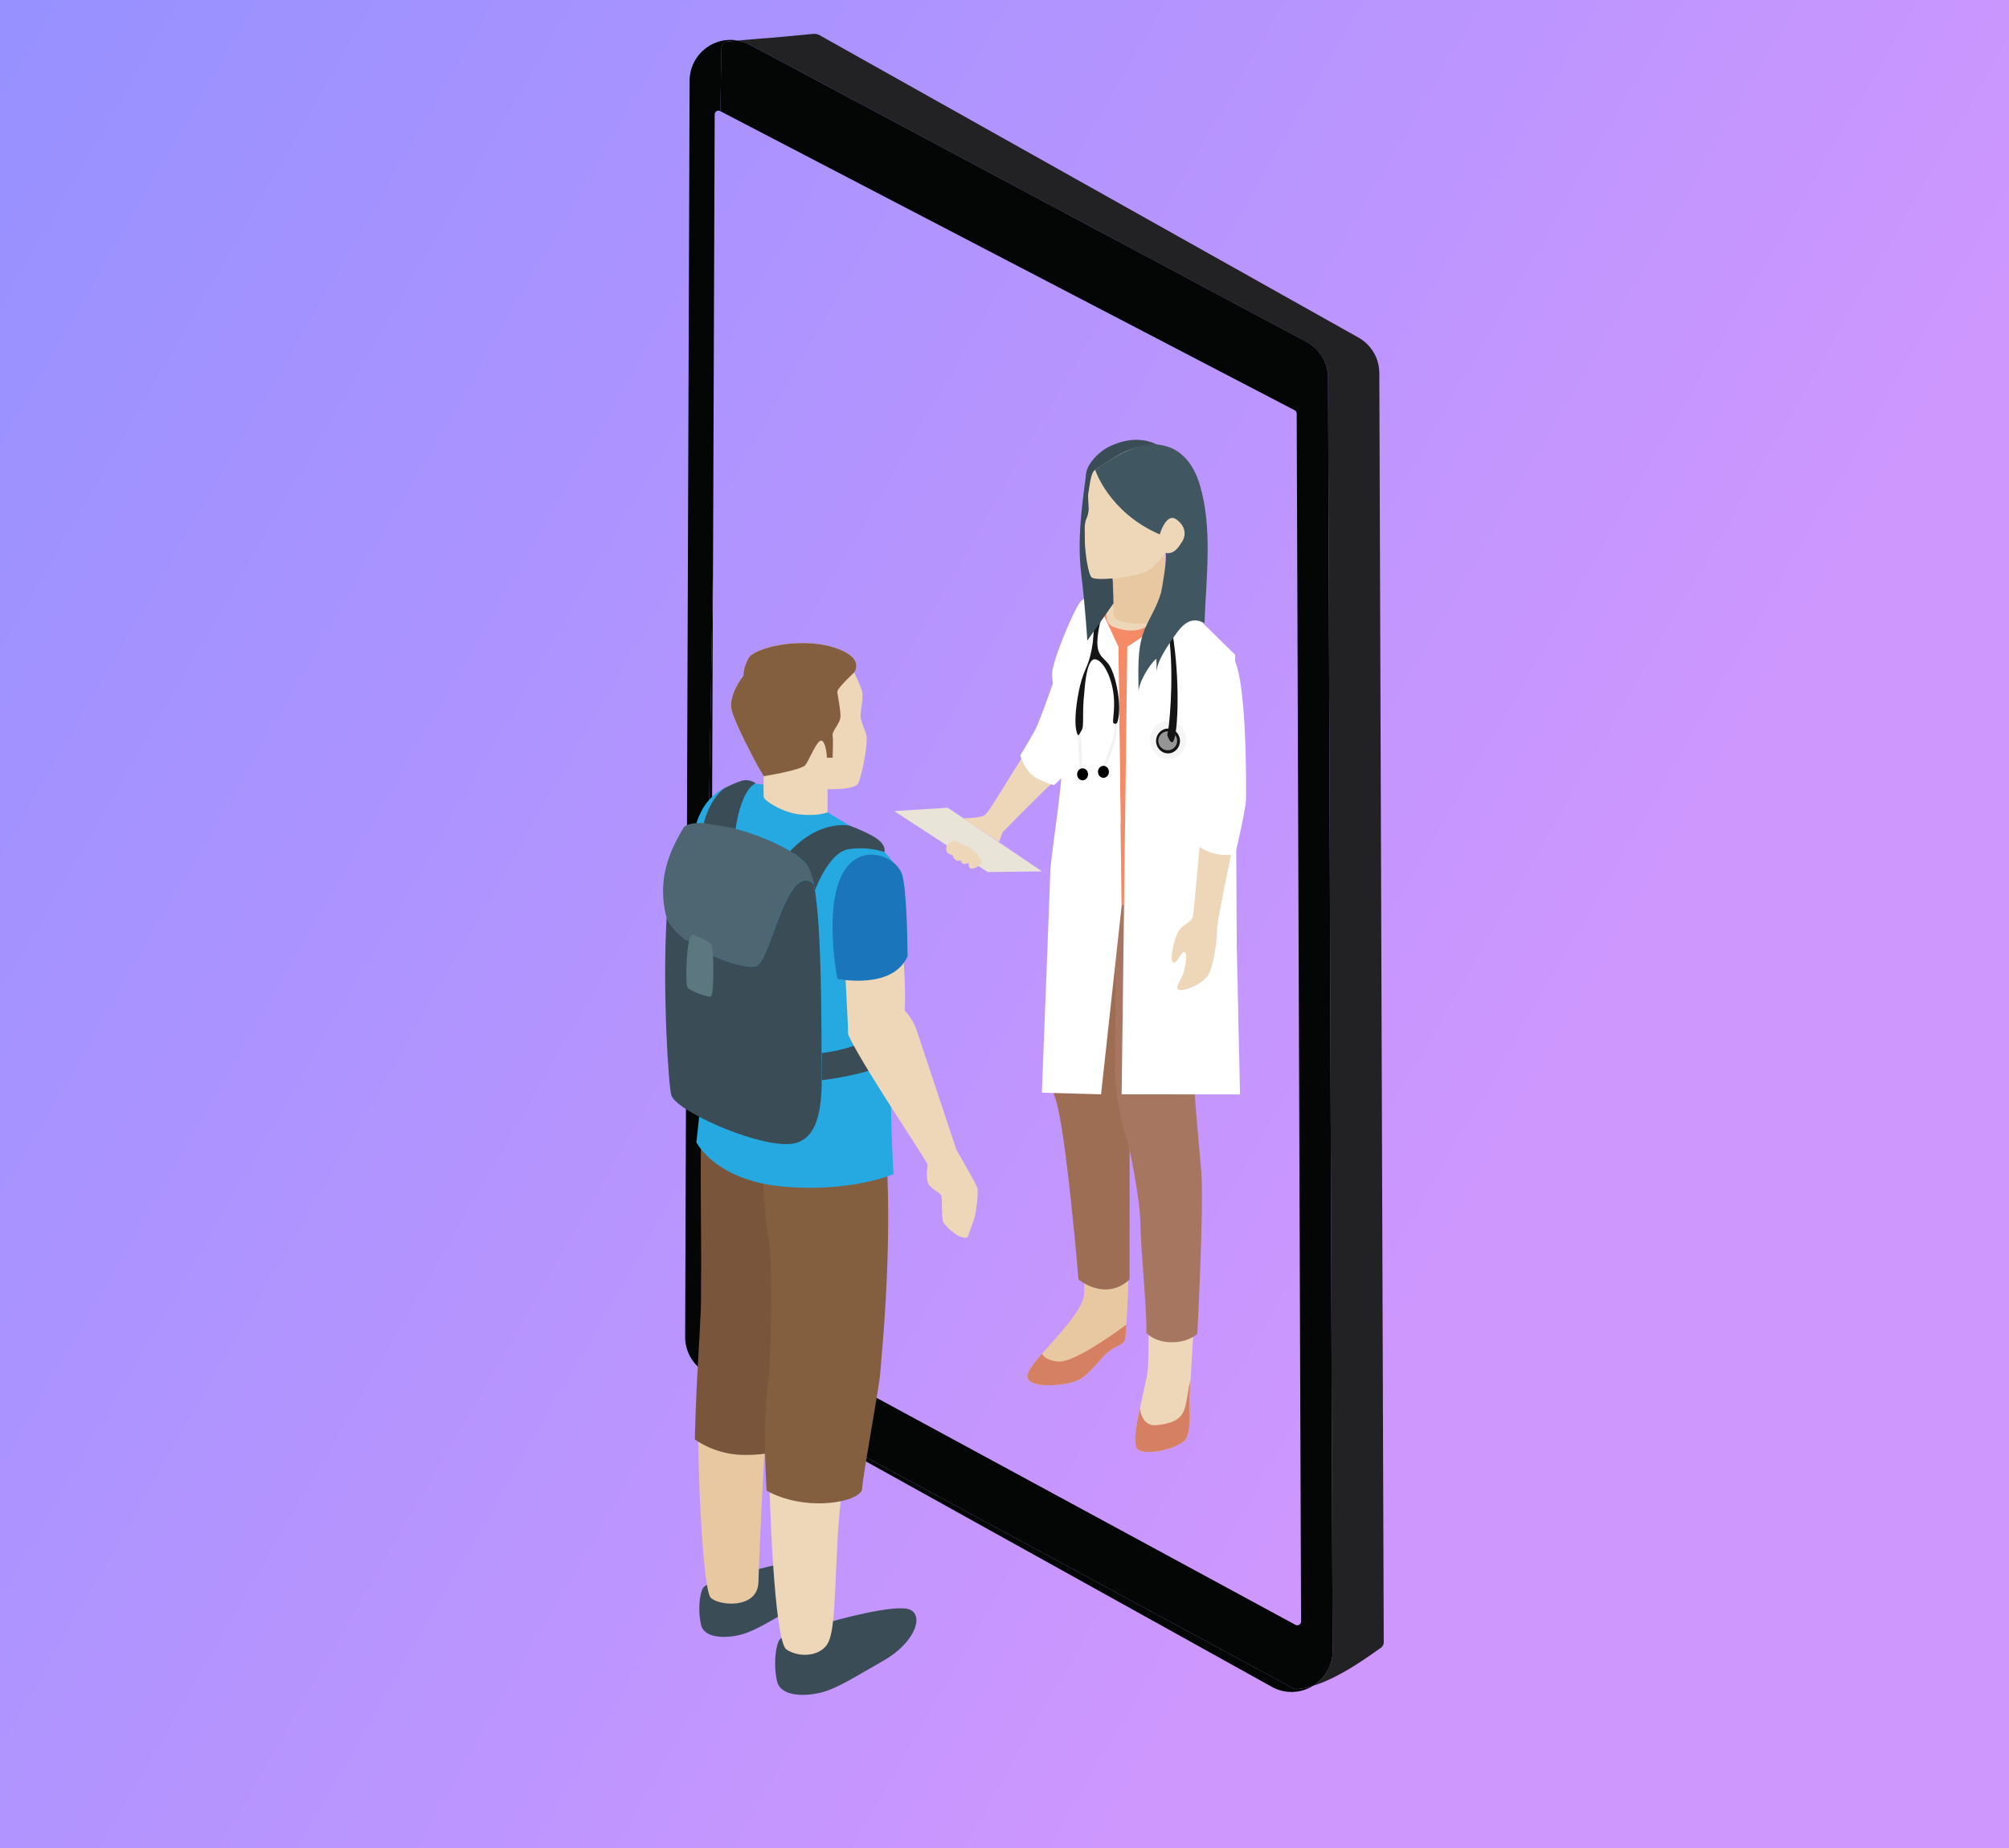 <svg id="Layer_1" data-name="Layer 1" xmlns="http://www.w3.org/2000/svg" xmlns:xlink="http://www.w3.org/1999/xlink" viewBox="0 0 1115 1026"><rect x="0" y="0" width="1115" height="1026" fill="#333333" stroke="none"/><defs><style>.cls-1{fill:url(#linear-gradient);}.cls-2{fill:#e8e4d8;}.cls-3{fill:#eed6b9;}.cls-4{fill:#fff;}.cls-5{fill:#e8c8a0;}.cls-6{fill:#9d6e54;}.cls-7{fill:#a77660;}.cls-8{fill:#f58a66;}.cls-9{fill:#f3f1f2;}.cls-10{fill:#141414;}.cls-11{fill:#d58062;}.cls-12{fill:#f5f5f5;}.cls-13{fill:#969595;}.cls-14{fill:#405660;}.cls-15{fill:#3a4d57;}.cls-16{fill:#222124;}.cls-17{fill:#040605;}.cls-18{fill:#79563b;}.cls-19{fill:#835f40;}.cls-20{fill:#25a9e0;}.cls-21{fill:#4d6671;}.cls-22{fill:#1b75bb;}.cls-23{fill:#5c777f;}</style><linearGradient id="linear-gradient" x1="-82.76" y1="143.35" x2="1197.76" y2="882.65" gradientUnits="userSpaceOnUse"><stop offset="0" stop-color="#9691ff"/><stop offset="0.72" stop-color="#ce97fe"/></linearGradient></defs><title>feature1</title><rect class="cls-1" width="1115" height="1026"/><polygon class="cls-2" points="496.29 450.22 525.99 448.34 578.33 483.7 548.19 484.06 496.29 450.22"/><path class="cls-3" d="M566.27,409.77c-11,16.23-22.25,36.57-25,38.2s-11.8,1.62-11.8,1.62l19.86,13.2,2.11-5.5s20.18-20.73,27.77-27.48S573.72,398.83,566.27,409.77Z" transform="translate(5.09 4.61)"/><path class="cls-3" d="M520.41,464.67s-1.26,3.45,1.08,4.57l2.34,1.11a3.13,3.13,0,0,0,1.68,2.47,2.07,2.07,0,0,0,2.56-.05s.33,2.14,1.93,2.18a4.06,4.06,0,0,0,2.48-.67s-.36,3.62,2.2,3.24,5-2.54,5.24-3.24-3.4-7.15-8.46-9.12-6.58-3.53-7.89-3A13.44,13.44,0,0,0,520.41,464.67Z" transform="translate(5.09 4.61)"/><path class="cls-4" d="M582.55,365.05s-9.84,29.6-13.46,36.12-7.92,13.52-7.92,13.52,2.46,9.5,9.72,13,9.08,3.48,9.08,3.48,11.08-9.95,12.78-14.08S590,383.6,590,383.6Z" transform="translate(5.09 4.61)"/><path class="cls-5" d="M565.1,758.86c-1,7.94,22.91,6,29.36,2s11.45-11.94,15.93-15.4,8.41-3.52,9-7c.12-1,.42-3.88.66-7.81.71-9.61,1.49-25.66.83-36.94-1-15.93,1.31-52.69-1.49-71.61-.42-2.68-.72-5.49-1-8.41-1.38-14.5-1.44-31.27-1.85-41.17-.54-11.94,2.32-59.32,2.32-59.32s3-54.71,3-67.6c0-4.36-3.52-6.75-8.24-7.94-9.25-2.51-23.09-.54-23.09-.54-16.41,77.58-9.79,121.31-9.43,145.72.3,21.9,6.45,35.8,9,60.15s7.46,58.65,6.45,71.13c-.66,8.35-14.21,22.19-23.28,32.7C568.8,751.94,565.46,756.23,565.1,758.86Z" transform="translate(5.09 4.61)"/><path class="cls-6" d="M586.25,436s-7,42.37-9.1,71.22-2.61,81.72,3.32,97.46,13,100.94,13,100.94,14.87,12.43,28.36,0V551.47l12.49-106.41L620,425.84Z" transform="translate(5.09 4.61)"/><path class="cls-3" d="M599.41,497.8c5,15.39,19.93,16.89,17.9,41.77s-3.46,54.18.54,72.08c.18.66.3,1.37.48,2v.06c3.87,17.18,8.59,34,11.45,66.53,3,33.84,3,68.15,2,76.56-.48,3.94-2.56,12.17-4.23,20.41-2,9.49-3.59,19-1.74,21.9,3.47,5.43,24.35,0,27.33-5s2-15.87,2-21.83c0-1.08.18-5,.54-10.86,1.55-26.62,5.73-93,4.89-108.49-1-18.91-6.44-48.75-5-70.11s9-38.31,6.44-75.6S645.65,467,644.7,447.56c-.66-12.12-18.08-11.82-31.15-9.91h-.06a136.19,136.19,0,0,0-14.08,2.92S594.46,482.34,599.41,497.8Z" transform="translate(5.09 4.61)"/><path class="cls-7" d="M597.21,445.06s-3,36.55,0,48.73,13.69,23.12,15.68,28.84.75,60.42.75,68.62,3.73,29.09,6,34.56,8.2,36.8,8.2,49,4,51.47,3.23,60.42c0,0,4.48,5.22,14.17,5.22s14.18-4.72,14.18-4.72,3.73-70.62,2.23-89.51S656.9,597,657.4,586.28s7.21-33.57,8.7-56.94-4.48-46.74-4.48-46.74L648.7,445.06s-7.46-14.42-8.46-14.42-34.81.74-34.81.74Z" transform="translate(5.09 4.61)"/><path class="cls-3" d="M680.79,376.14c-3.35-21.82-11.93-28-31.32-42.89s-41.21-22.56-52.4-5.22-16.6,40.46-16.6,44.56,6.72,13.62,6.53,19-.75,44.39-.75,44.39,5.78,14.91,32.08,16.59S647,450.35,647,450.35s3.36-20.51,5.78-32.63S683.07,390.94,680.79,376.14Z" transform="translate(5.09 4.61)"/><path class="cls-2" d="M647,450.35s-2.42,3.92-28.71,2.24S586.25,436,586.25,436s.56-39,.75-44.39-6.53-14.91-6.53-19,5.41-27.22,16.6-44.56c4-6.24,9.44-9.21,15.61-9.8-.91,1.09-11.25,13.56-11,21.17.25,8,23.37,23.62,32.57,23.62s14.3-15.49,27.12-20.43c11.21,9.31,16.86,16.84,19.43,33.55,2.28,14.8-25.54,29.46-28,41.58S647,450.35,647,450.35Z" transform="translate(5.09 4.61)"/><path class="cls-8" d="M678.18,358.46c-4.48-7.83-28.35-27.6-28.35-27.6a78.76,78.76,0,0,0-10.07,6.34c-5.59,4.1-12.32,12.06-27.22,6-8.21-3.36,0-19.27,0-19.27a47.53,47.53,0,0,0-10.44,1.53l13.54,29,1.81,143.85c8.28-5.76,15-14.84,21.57-17.1,9.69-3.36,25.36,10.07,25.36,10.07-2.61-16.79-10.82-34.32-13.43-41.4s0-22.75,1.87-32.11,8.95-6.68,17.9-18.24S682.65,366.29,678.18,358.46Z" transform="translate(5.09 4.61)"/><path class="cls-4" d="M606,602.83l11.42-104.57-1.81-143.85-13.54-29c-3.36.95-6.63,2.46-8.21,4.93-4,6.22-13.8,29.59-14.92,37.79s6,20.89,6,42.15c0,20.19-7.06,61.56-7.13,69.17a7.59,7.59,0,0,0,0,.94l-4.66,121.53Z" transform="translate(5.09 4.61)"/><path class="cls-9" d="M595.23,425.3c-.66.05-2.59-14.82-1.93-27.36.06-1.14.21-4,.48-4,.42,0,.87,6.79,1.13,10.78.21,3.16.42,6.51.48,11.1C595.48,422.12,595.52,425.27,595.23,425.3Z" transform="translate(5.09 4.61)"/><path class="cls-9" d="M606.66,423.2c.66.06,8.79-14.33,8.13-26.87-.06-1.14-.21-4-.48-4s-.87,6.79-1.13,10.78c-.2,3.16-1.89,5.93-3.3,10.3C608,419.34,606.37,423.18,606.66,423.2Z" transform="translate(5.09 4.61)"/><path class="cls-10" d="M642.78,402.83c.86-1,3.7-28.89,1.3-51.09-.19-1.67-1.87-16.4-6.89-21.76-2.65-2.82-3.6-.23-9.26-.5-8.9-.43-11.11-7.05-15.93-2.53-3.25,3-5,8.62-5.6,10.62-1.32,4.33-3.43,13.72-1.94,18.72,1,3.53,3,4.47,5.42,7.37,4,4.83,7.93,22.63,5.35,32.09-.51,1.86-1.77,1.53-2.3,1.06-.93-.84.89-6.57.14-14.72-1.06-11.6-6.57-21-10.76-20.74-4.51.28-5.4,16.34-5.6,18.21-1.39,12.82.13,19.12-1.64,21.44-.86,1.13-1.48,3.64-2.23,1.83-2.28-5.43-.44-18.77,1.5-26.81,2.4-9.92,4.47-9.74,6.46-20.24,1.27-6.69.61-7.69,1.72-14.16.29-1.64,3-16.92,8.83-22.77,2.78-2.79,3.74-.88,14.43,1.52,9.7,2.18,10.87,1,13.34,4.56,4.42,6.27,6,17.43,7.32,27.31,3.41,24.7,2.13,53.77-.86,55.14C644.33,408,642.43,403.24,642.78,402.83Z" transform="translate(5.09 4.61)"/><path class="cls-5" d="M612.36,316.47s.19,15.85.74,20.51,13.43,4.66,19,4.66,9.51-3.54,9.7-8.95-.12-30.33-.12-30.33-7.34,1.24-18.15,6.46S612.36,316.47,612.36,316.47Z" transform="translate(5.09 4.61)"/><path class="cls-3" d="M599.43,263.57c-1.74,5.47,0,13.18-.5,15.66s-2,5-2,9-.25,25.11,4,27.84,27.6-1,32.32-4.72a50.38,50.38,0,0,0,8.46-8.95,10.16,10.16,0,0,0,8.45-3.73c3.23-4.23,11.44-21.14,6-39.53s-35.06-19.15-45.5-11.69S599.43,263.57,599.43,263.57Z" transform="translate(5.09 4.61)"/><path class="cls-11" d="M565.1,758.86c-1,7.94,22.91,6,29.36,2s11.45-11.94,15.93-15.4,8.41-3.52,9-7c.12-1,.42-3.88.66-7.81-8.77,6.5-30.2,21.6-38.25,20.52-5-.71-7.58-2.33-8.6-4.35C568.8,751.94,565.46,756.23,565.1,758.86Z" transform="translate(5.09 4.61)"/><path class="cls-11" d="M625.78,799.14c3.47,5.43,24.35,0,27.33-5s2-15.87,2-21.83c0-1.08.18-5,.54-10.86-.6,2.38-1.13,5-1.55,7.57-1.73,11.22-2.75,15.7-16.89,17.43-6.2.77-8.77-3.82-9.72-9.19C625.49,786.73,623.93,796.21,625.78,799.14Z" transform="translate(5.09 4.61)"/><polygon class="cls-4" points="658.71 337.12 625.65 359.01 622.52 607.44 688.22 607.5 686.41 525.23 685.52 363.48 658.71 337.12"/><path class="cls-3" d="M683,391.12c-2-18.65-3.48-32.32-13.18-34.06s-15.66,10.44-13.18,30.83,6.72,47,6.72,47-5.72,67.13-6.47,69.61-5.47,4.23-7.7,7.46-5.47,16.41-3.24,17.65,4.73-6.71,6.47-5.71.25,9-1,12.43-4.47,7.21-2.48,8.45,13.42-2.73,16.66-8.45,5-20.89,4.72-25.11,13.43-67.38,14.17-72.11S683,391.12,683,391.12Z" transform="translate(5.09 4.61)"/><path class="cls-4" d="M682.45,369.49c-2.37-11.49-7.46-17.9-19.14-15.92s-13.93,21.64-10.69,36.8,8.45,43.76,8.45,46-2.24,27.84-2.24,27.84a26.33,26.33,0,0,0,21.63,5.23s6-24.87,6-30.83S686.93,391.12,682.45,369.49Z" transform="translate(5.09 4.61)"/><path class="cls-11" d="M612.84,327.72s-7,2-7.71,8.7a15.48,15.48,0,0,1,.25-9.2c1.74-4.48,7.3-9,7.3-9Z" transform="translate(5.09 4.61)"/><ellipse class="cls-12" cx="648.32" cy="410.75" rx="10.03" ry="10.64"/><ellipse class="cls-10" cx="648.25" cy="411.3" rx="6.64" ry="6.89"/><ellipse class="cls-13" cx="648.1" cy="411.21" rx="5.23" ry="5.26"/><ellipse cx="600.84" cy="429.81" rx="3.04" ry="3.33"/><ellipse cx="612.42" cy="428.43" rx="3.04" ry="3.33"/><path class="cls-10" d="M645.77,347.52c-.73.11-1.48.2-2.24.28.32,2,.5,3.47.55,3.94,2.4,22.2-.44,50.08-1.3,51.09-.35.41,1.55,5.12,2.8,4.55,3-1.37,4.27-30.44.86-55.14C646.23,350.69,646,349.11,645.77,347.52Z" transform="translate(5.09 4.61)"/><path class="cls-14" d="M602.77,256.24s7.45,23.49,35.8,35.8c0,0,3.54-12.31,9.14-8.39s5.4,9.13,3.35,12.31-4.56,7.39-9.36,6.4c1.5.31-1.93,20.14-2.33,21.65-2.1,7.85-6.36,13.92-9.33,21.16-4.32,10.51-3.22,23.92-3.22,35.1-.61-5,6-16.18,9.84-19.21.2,2.55.11,5.19.09,7.78,0-6.18,6.39-15.18,9.71-20,4.48-6.54,9.12-11.75,16.95-7.56.87-24.79,4.63-52.54-2.59-76.7-6.46-21.64-21.88-24.62-33.56-21.39S602.77,256.24,602.77,256.24Z" transform="translate(5.09 4.61)"/><path class="cls-15" d="M637.82,242.62c-9-5-19-3.17-26.29.19s-12.68,9.88-13.61,14.36.65,14.73.65,14.73,1.21-9.51,2.15-12.49,2-3.17,2-3.17,10.43-7.47,16.87-10.26C631.48,240.85,637.82,242.62,637.82,242.62Z" transform="translate(5.09 4.61)"/><path class="cls-15" d="M597.92,257.17c-2.72,20-5.15,38.26-2.91,56.91S598.37,351,598.37,351l14.54-20.7-.55-13.83s-9.26.89-11.44-.44-4-16.12-3.92-20.35-.5-9.32.74-12.06a16.12,16.12,0,0,0,1.37-5.35l-.37-8.82Z" transform="translate(5.09 4.61)"/><path class="cls-16" d="M760.44,202.53a22.73,22.73,0,0,0-12-20L449.72,14.9a5.92,5.92,0,0,0-3.4-.7c-33.81,3.24-18.29,1.6-42,3.71a23,23,0,0,1,6.78,2.32L720,185.15a22.72,22.72,0,0,1,12,20l2.48,706.63a22.45,22.45,0,0,1-10.75,19.36c15.7-4.85,32.13-17.4,37.47-21a3.86,3.86,0,0,0,1.69-3.24Z" transform="translate(5.09 4.61)"/><path class="cls-17" d="M712.52,932.48l-299-161.77a3.84,3.84,0,0,1-.54-.35c-19.55-14.7-29.36-26.08-29.33-34.33l7-428.35.91-248.78a2.11,2.11,0,0,1,3.11-1.82l.06,0,.57-34.86a3.93,3.93,0,0,1,3.58-3.85l5.45-.49A22.74,22.74,0,0,0,377.64,40.2l-2.48,697.17a22.73,22.73,0,0,0,11.69,20L700.73,931.7a22.52,22.52,0,0,0,23-.59,42.26,42.26,0,0,1-9,1.87A4.08,4.08,0,0,1,712.52,932.48Z" transform="translate(5.09 4.61)"/><path class="cls-17" d="M734.5,911.75,732,205.12a22.72,22.72,0,0,0-12-20L411.08,20.23a23,23,0,0,0-6.78-2.32l-5.45.49a3.93,3.93,0,0,0-3.58,3.85l-.57,34.86,318.76,166a2.06,2.06,0,0,1,1.12,1.82L717,895.49a2.11,2.11,0,0,1-3.14,1.81L390.2,721.89a2,2,0,0,1-1.08-1.81l1.5-412.4-7,428.35c0,8.25,9.78,19.63,29.33,34.33a3.84,3.84,0,0,0,.54.35l299,161.77a4.08,4.08,0,0,0,2.24.5,42.26,42.26,0,0,0,9-1.87A22.45,22.45,0,0,0,734.5,911.75Z" transform="translate(5.09 4.61)"/><path class="cls-15" d="M411.22,867.64s31.93-9.13,38.78-5.71,1.6,16.67-13.24,25.11S413.9,900.74,406,902.79s-20.18,2.29-22-5.47-.91-17.13,1.14-20.55S411.22,867.64,411.22,867.64Z" transform="translate(5.09 4.61)"/><path class="cls-5" d="M385.24,624.68c-1,16.9,4.1,60.94,3.08,83.47s-4.1,24.58-5.64,57.35,2.05,112.14,6.66,116.75,26.13,6.46,26.5-8.7c.38-15.75,4.74-111.63,7.3-120.85s8.19-25.61,8.19-48.14,4.1-54.79,4.1-54.79-8.71-24.58-27.14-26.63S385.24,624.68,385.24,624.68Z" transform="translate(5.09 4.61)"/><path class="cls-15" d="M456.69,895.39s35.82-10.24,43.5-6.4,1.79,18.69-14.85,28.16-25.64,15.37-34.46,17.67-22.64,2.56-24.69-6.14-1-19.21,1.28-23S456.69,895.39,456.69,895.39Z" transform="translate(5.09 4.61)"/><path class="cls-3" d="M483.56,646.7c-1.54,35.84-8.7,104.46-10.75,118.8s-10.76,45.06-12.8,80.39-1.54,55.82-6.15,62.48-15.87,7.17-22.53,2.56-9.73-84.49-9.73-112.15,6.66-42.5,6.15-62-3.08-87.56-3.08-87.56S440,636,455.4,634.92,483.56,646.7,483.56,646.7Z" transform="translate(5.09 4.61)"/><path class="cls-18" d="M384,631c-.57,11.71.39,71.24,0,87s-2.68,43-3.45,76.42a49.44,49.44,0,0,0,24.19,8.45c13.83.77,23.05-2.3,23.05-2.3s10-81.42,8.83-104.47-1.15-46.34-1.15-46.34-4.23-16.64-24.2-18.56S384,631,384,631Z" transform="translate(5.09 4.61)"/><path class="cls-19" d="M487.4,647.72c2.05,51.47-3.58,103.7-4,110.23s-9.6,56.45-10,63.75-30.73,13.44-53,1.15c0,0-2.31-34.18.38-55.69s2.69-71.43,1.15-80.26A375,375,0,0,1,418.14,647c-.38-11.91,24.2-20,42.25-17.29S487.4,647.72,487.4,647.72Z" transform="translate(5.09 4.61)"/><path class="cls-20" d="M495.87,500.41c3.66-22.24-8.38-34.51-35.34-50.31-11.13-6.53-52.61-35-73-9.6s1.16,82.19,0,114.45-6.14,74.5-6.14,74.5,10.37,21.13,48,24.58,61.44-6.91,61.44-6.91S485.11,565.7,495.87,500.41Z" transform="translate(5.09 4.61)"/><path class="cls-15" d="M490,563s-11.89,13.82-39,16.89V595a168.69,168.69,0,0,0,38.4-9.22,54.89,54.89,0,0,0,2.75-13.56C492.78,564.26,490,563,490,563Z" transform="translate(5.09 4.61)"/><g id="_Group_" data-name="&lt;Group&gt;"><path class="cls-21" d="M444.27,477.94a35,35,0,0,1,2.34,8.18c-15.36-13.4-23.84,43.68-32.32,45.65s-41.05-9.65-49.41-27c-6.26-23.37,3.94-40.25,9.1-49.47C379.69,445.13,437,462.58,444.27,477.94Z" transform="translate(5.09 4.61)"/><path class="cls-15" d="M450.91,585.48c.25,18.06,1,44.61-18.92,45s-62.25-18.81-64.53-27.29c-1.53-5.59-4.91-56.65-2.58-98.37,8.36,17.32,41,28.88,49.41,27s17-59,32.32-45.65C451.34,510.76,450.67,569.68,450.91,585.48Z" transform="translate(5.09 4.61)"/></g><path class="cls-15" d="M447.21,489.65s7.55-20.89,18.34-22.81a43.43,43.43,0,0,1,20.22,1.5s1.12-3.23-3.49-6.88-15.73-7.73-15.73-7.73S450.21,450,433.41,467.9c0,0,6.91,3.93,9.66,8.09C446.11,480.58,447.21,489.65,447.21,489.65Z" transform="translate(5.09 4.61)"/><path class="cls-15" d="M403.22,455.5s2.44-20.92,11.08-25.34a9.82,9.82,0,0,0-5.54-1.73c-3.29,0-11.71,4.47-11.71,4.47s-7.7,4.78-11.55,19.45C385.5,452.35,399.71,454.5,403.22,455.5Z" transform="translate(5.09 4.61)"/><path class="cls-3" d="M418.78,426.25s-.25,9.48,0,11.53,10.25,8.7,20.23,9.73,15.22-1.22,15.22-1.22V433.42s15,.65,17-3.26,5.89-23.36,4.35-27.46-3.07-7.68-3.07-10,1.54-9.73,1-12.8S469,368.65,469,368.65s6.82-8.45-12-14.09-43.6.52-46.67,6.15-2.8,9.73-2.8,9.73-8.92,11-6.42,19.71,14.34,30.47,14.34,30.47Z" transform="translate(5.09 4.61)"/><path class="cls-19" d="M457,354.56c-18.77-5.63-43.6.52-46.67,6.15s-2.8,9.73-2.8,9.73-8.92,11-6.42,19.71,14.34,30.47,14.34,30.47l3.32,5.63s20.74-3.32,23.05-6.14,6.65-14.59,9.16-13.57,2.87,9.47,2.87,9.47H457s.47-10,0-12.29,3.76-6.4,4.28-9.73-1.54-12.54-1.64-14.59S469,368.65,469,368.65,475.79,360.2,457,354.56Z" transform="translate(5.09 4.61)"/><path class="cls-3" d="M537.31,654.73c-.74-2.46-11.63-21.22-11.63-21.22L503.51,566.8A31.3,31.3,0,0,0,497,556.29c1.46-24.11-4.77-66.64-4.77-66.64s-22.94-15.84-30.3,11.37c0,0,2.6,42.33,3.39,60.25l0,.06.11,1.95c.09,2.22.15,4,.15,5a6,6,0,0,0,.23,1.62v.08c0,.08.09.18.12.26a6.42,6.42,0,0,0,.57,1.18l.11.22v.06c9,18.25,42.77,68.09,43.2,70.42,0,0-1.66,8.48,1.17,11.55s5.9,3.57,6.39,5.9.24,11.25.8,13.58S528.34,684.59,532,682c0,0,3.07-8.42,3.81-10.75S538.11,657.19,537.31,654.73Z" transform="translate(5.09 4.61)"/><path class="cls-22" d="M498.64,526.12c-.19-15.93-.85-37.86-3-45.05-3.47-11.72-28.1-20.48-36,6.43-4,13.77-3.07,33.83,0,51.24C459.82,538.77,490.42,545.09,498.64,526.12Z" transform="translate(5.09 4.61)"/><path class="cls-23" d="M379.1,514.07s9.47,3.59,10.75,5.64,1.54,28.67-.51,28.93-11.27-3.07-12.8-5.12S375.77,515.87,379.1,514.07Z" transform="translate(5.09 4.61)"/></svg>